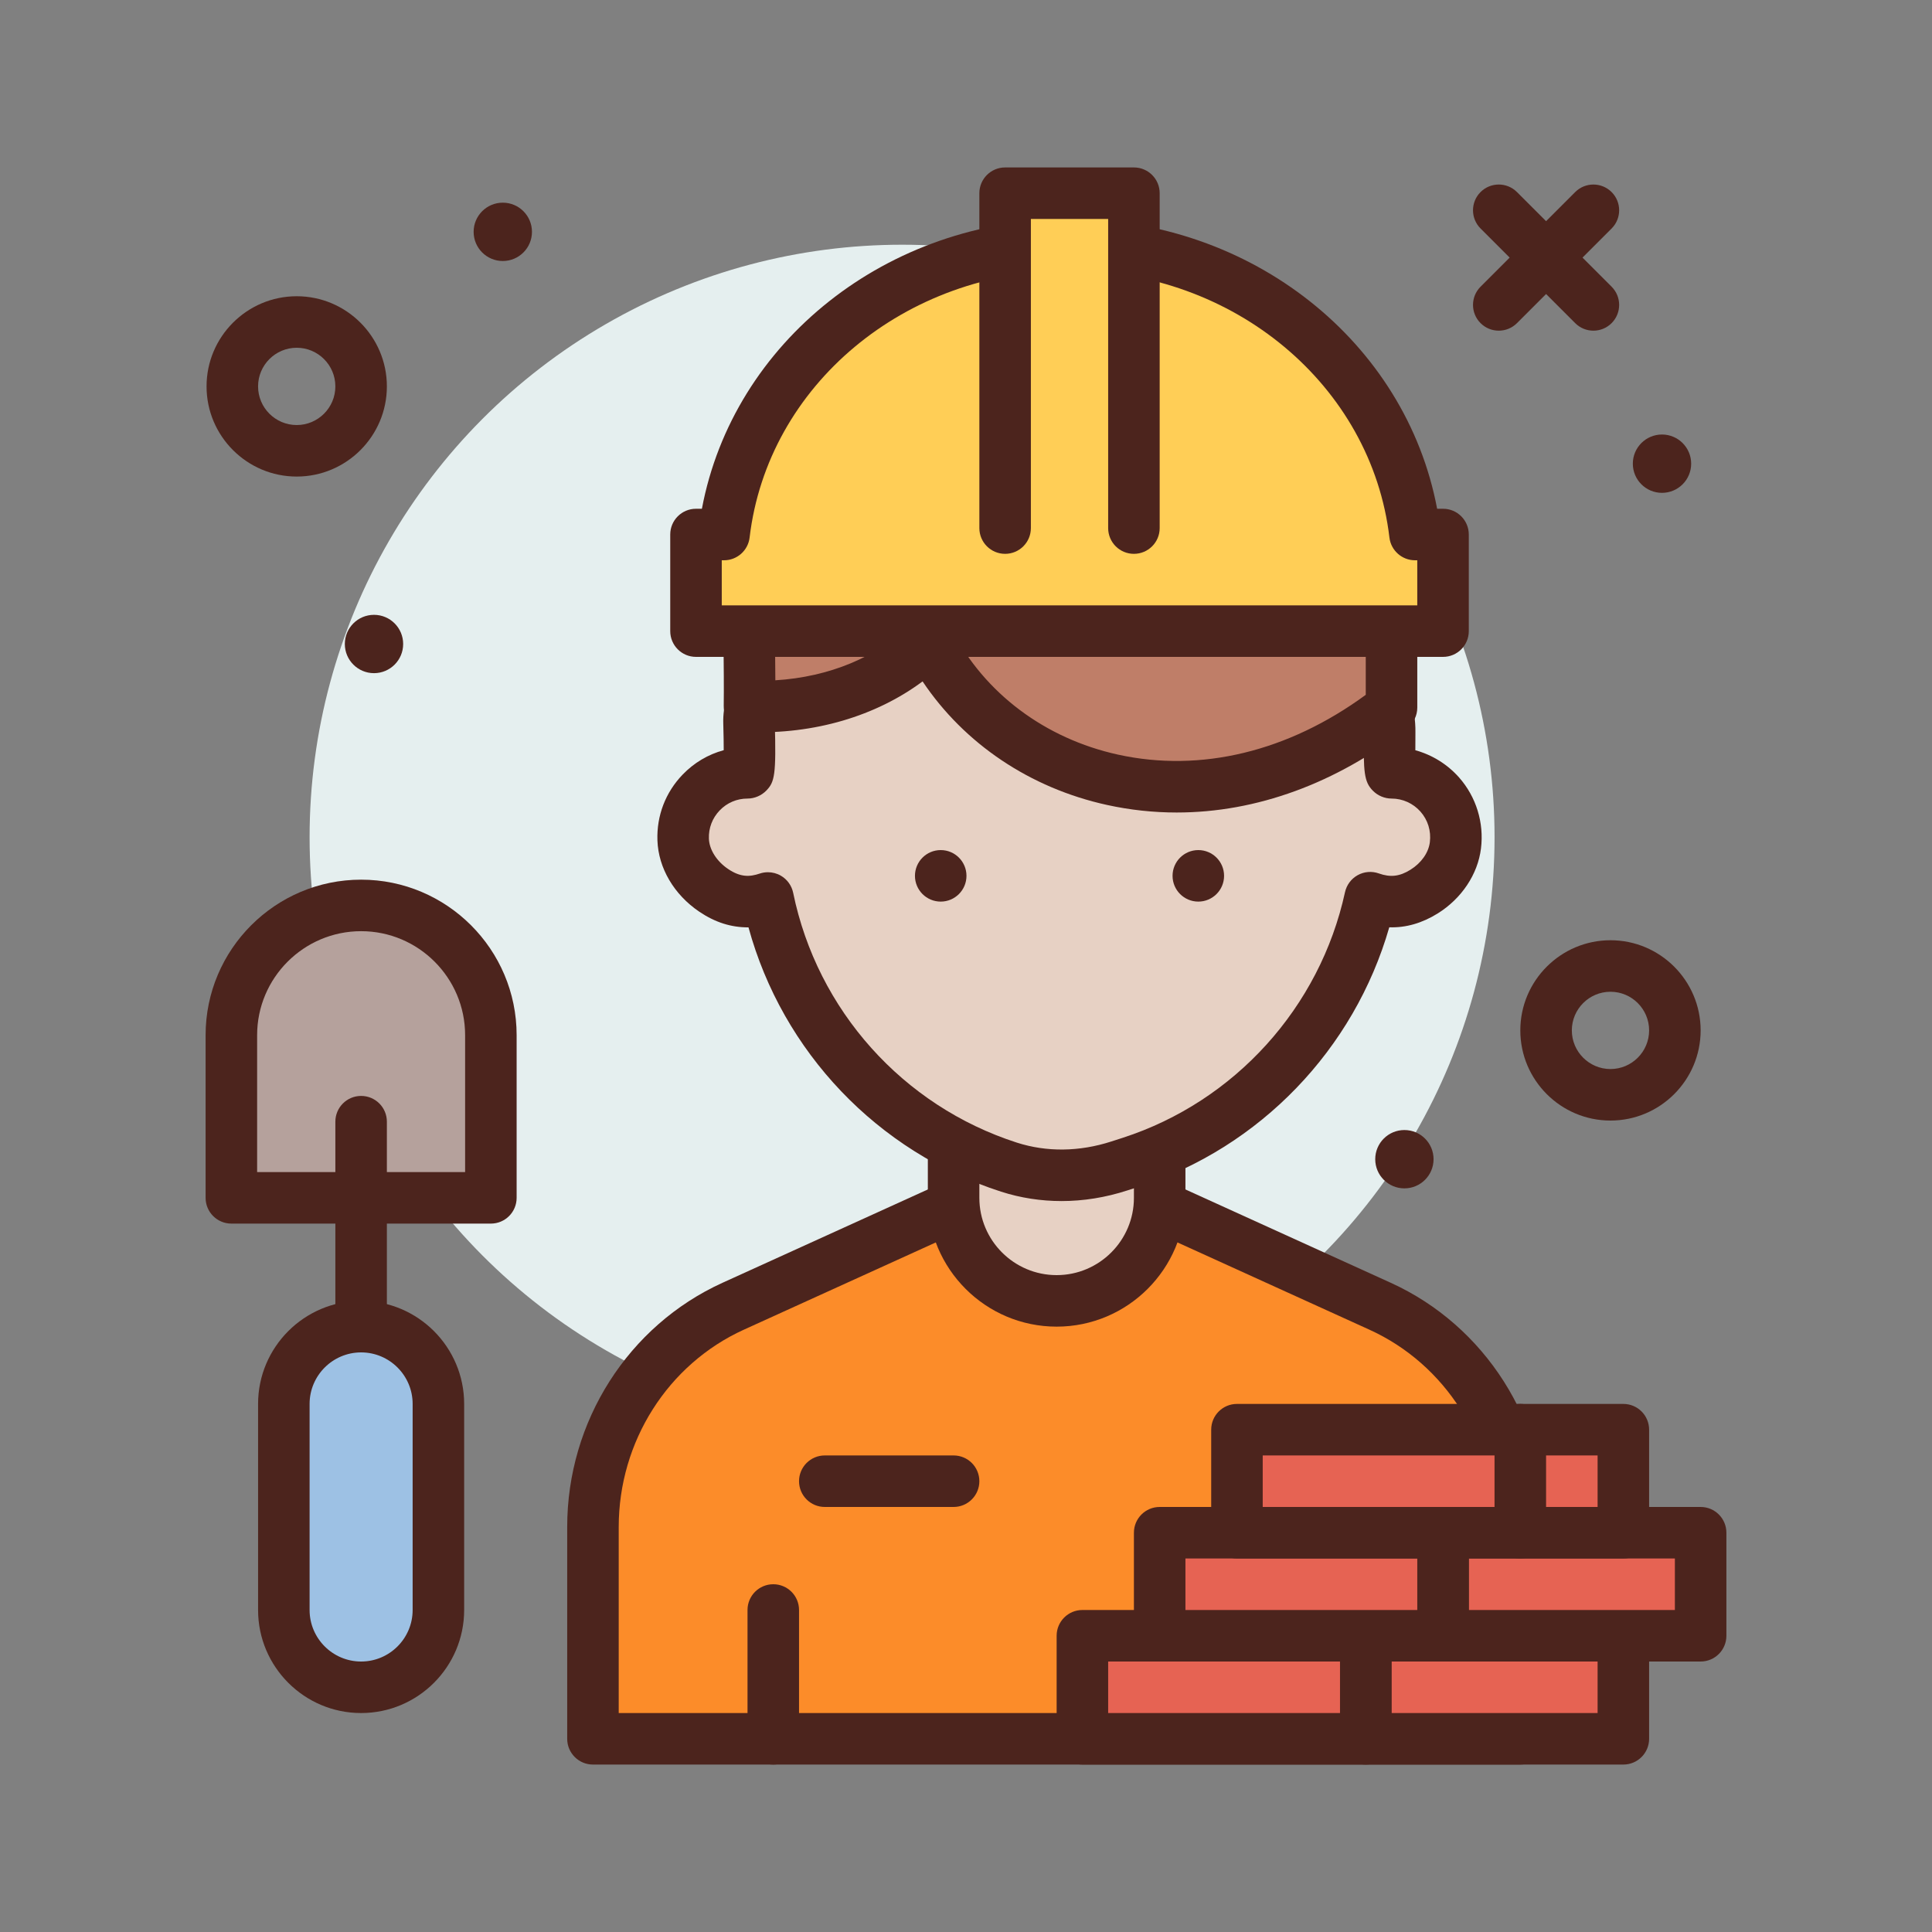 <svg id="contractor" enable-background="new 0 0 300 300" height="512" viewBox="0 0 300 300" width="512" xmlns="http://www.w3.org/2000/svg"><rect x="0" y="0" width="300" height="300" fill="#808080" stroke="none"/><circle cx="140.074" cy="130" fill="#e5efef" r="92"/><g fill="#4c241d"><path d="m46.074 74c-7.719 0-14-6.281-14-14s6.281-14 14-14 14 6.281 14 14-6.281 14-14 14zm0-20c-3.309 0-6 2.691-6 6s2.691 6 6 6 6-2.691 6-6-2.691-6-6-6z"/><path d="m250.074 174c-7.719 0-14-6.281-14-14s6.281-14 14-14 14 6.281 14 14-6.281 14-14 14zm0-20c-3.309 0-6 2.691-6 6s2.691 6 6 6 6-2.691 6-6-2.691-6-6-6z"/><circle cx="258.074" cy="72" r="4.529"/><circle cx="218.074" cy="180" r="4.529"/><circle cx="58.074" cy="100" r="4.529"/><circle cx="78.074" cy="36" r="4.529"/><path d="m232.727 51.348c-1.023 0-2.047-.391-2.828-1.172-1.562-1.562-1.562-4.094 0-5.656l14.695-14.695c1.562-1.562 4.094-1.562 5.656 0s1.562 4.094 0 5.656l-14.695 14.695c-.782.781-1.805 1.172-2.828 1.172z"/><path d="m247.422 51.348c-1.023 0-2.047-.391-2.828-1.172l-14.696-14.696c-1.562-1.562-1.562-4.094 0-5.656s4.094-1.562 5.656 0l14.696 14.696c1.562 1.562 1.562 4.094 0 5.656-.781.781-1.805 1.172-2.828 1.172z"/></g><path d="m236.074 270h-144v-32.902c0-14.82 8.534-28.25 21.776-34.269l50.224-22.829 50.224 22.829c13.242 6.019 21.776 19.449 21.776 34.269z" fill="#fc8c29"/><path d="m236.074 274h-144c-2.211 0-4-1.791-4-4v-32.902c0-16.369 9.469-31.25 24.121-37.91l50.223-22.828c1.055-.48 2.258-.48 3.312 0l50.223 22.83c14.652 6.658 24.121 21.539 24.121 37.908v32.902c0 2.209-1.789 4-4 4zm-140-8h136v-28.902c0-13.24-7.629-25.262-19.434-30.625l-48.566-22.078-48.566 22.076c-11.805 5.365-19.434 17.387-19.434 30.627z" fill="#4c241d"/><path d="m164.074 202c-8.837 0-16-7.163-16-16v-8h32v8c0 8.837-7.163 16-16 16z" fill="#e7d1c4"/><path d="m164.074 206c-11.027 0-20-8.973-20-20v-8c0-2.209 1.789-4 4-4h32c2.211 0 4 1.791 4 4v8c0 11.027-8.972 20-20 20zm-12-24v4c0 6.617 5.383 12 12 12s12-5.383 12-12v-4z" fill="#4c241d"/><path d="m216.074 120c-.294 0-.336-2.941-.288-6.301.083-5.821-3.813-10.999-9.466-12.394-27.643-6.821-57.325-5.547-84.267 2.727-3.531 1.084-5.848 4.473-5.744 8.166.105 3.746.133 7.801-.236 7.801-5.644 0-10.196 4.676-9.993 10.365.114 3.199 2.081 6.09 4.734 7.88 3.217 2.171 5.98 2.017 8.431 1.192 3.968 19.359 18.022 35.548 37.427 41.794 5.563 1.791 11.581 1.62 17.141-.182l1.775-.575c19.093-6.188 33.023-22.039 37.173-41.079 2.441.861 5.222 1.012 8.371-.95 2.549-1.588 4.495-4.194 4.862-7.174.752-6.09-3.979-11.27-9.92-11.27z" fill="#e7d1c4"/><path d="m164.828 186.5c-3.195 0-6.352-.486-9.379-1.459-19.203-6.182-33.934-21.713-39.223-41.037-2.707.006-5.172-.771-7.648-2.441-3.914-2.645-6.344-6.777-6.492-11.057-.137-3.836 1.254-7.469 3.914-10.227 1.781-1.848 3.973-3.139 6.379-3.791 0-.979-.016-2.326-.07-4.176-.152-5.531 3.375-10.508 8.574-12.104 28.059-8.619 58.746-9.613 86.395-2.785 7.48 1.844 12.621 8.562 12.508 16.334-.016 1.139-.02 2.035-.012 2.74 2.602.713 4.969 2.17 6.793 4.23 2.652 3.002 3.895 7.021 3.398 11.029-.492 4.002-3.004 7.771-6.719 10.084-2.414 1.504-4.941 2.238-7.52 2.15-5.441 18.932-20.051 34.176-38.902 40.287l-1.777.574c-3.383 1.1-6.824 1.649-10.219 1.649zm-45.582-51.062c.691 0 1.383.18 1.996.533.992.57 1.691 1.541 1.922 2.664 3.738 18.232 17.047 33.096 34.734 38.791 4.633 1.488 9.711 1.428 14.684-.182l1.777-.574c17.379-5.635 30.598-20.244 34.492-38.127.246-1.121.961-2.084 1.961-2.643 1.008-.561 2.195-.662 3.281-.277 1.816.645 3.242.477 4.926-.572s2.805-2.645 3.008-4.27c.215-1.76-.301-3.447-1.457-4.754-1.137-1.289-2.777-2.027-4.496-2.027-1.07 0-2.137-.449-2.887-1.211-1.379-1.396-1.488-2.873-1.402-9.146.059-3.967-2.641-7.52-6.422-8.453-26.262-6.48-55.434-5.531-82.133 2.668-1.777.545-2.977 2.285-2.922 4.232.23 8.275-.023 9.342-1.32 10.676-.754.775-1.832 1.234-2.914 1.234-1.645 0-3.176.65-4.316 1.834-1.141 1.182-1.738 2.74-1.68 4.389.062 1.707 1.203 3.51 2.977 4.709 1.934 1.309 3.367 1.238 4.914.715.418-.141.847-.209 1.277-.209zm100.617-16.479h.039z" fill="#4c241d"/><circle cx="186.074" cy="136" fill="#4c241d" r="4"/><circle cx="146.074" cy="136" fill="#4c241d" r="4"/><path d="m216.074 101.49c0-63.49-100-59.49-99.78-8.15.025 5.763.146 12.021.087 16.344 10.93.374 21.141-3.243 27.89-10.021 11.638 22.604 44.081 31.871 71.803 10.216 0-8.389 0-4.777 0-8.389z" fill="#bf7e68"/><path d="m182.727 126.166c-3.625 0-7.25-.387-10.832-1.174-11.961-2.625-22.156-9.51-28.637-19.184-7.246 5.391-16.812 8.234-27.016 7.873-2.176-.074-3.895-1.877-3.863-4.057.039-2.777.004-6.361-.035-10.096l-.051-6.17c-.062-14.689 7.359-27.109 20.895-34.975 18.453-10.725 44.281-10.768 62.797-.109 15.535 8.939 24.09 24.285 24.09 43.215v8.389c0 1.23-.566 2.395-1.539 3.152-11.056 8.638-23.462 13.136-35.809 13.136zm-38.457-30.504c.203 0 .41.016.613.047 1.262.197 2.355.984 2.941 2.121 5.051 9.809 14.449 16.859 25.785 19.348 12.855 2.826 26.445-.477 38.465-9.287v-6.4c0-20.438-10.918-31.01-20.078-36.281-15.906-9.152-38.945-9.115-54.789.092-7.75 4.504-16.977 13.023-16.914 28.021l.051 6.127c.023 2.15.043 4.254.051 6.186 8.371-.512 15.891-3.623 21.039-8.795.757-.761 1.781-1.179 2.836-1.179zm71.804 14.217h.039z" fill="#4c241d"/><path d="m120.074 274c-2.211 0-4-1.791-4-4v-20c0-2.209 1.789-4 4-4s4 1.791 4 4v20c0 2.209-1.789 4-4 4z" fill="#4c241d"/><path d="m148.074 234h-20c-2.211 0-4-1.791-4-4s1.789-4 4-4h20c2.211 0 4 1.791 4 4s-1.789 4-4 4z" fill="#4c241d"/><path d="m76.222 186h-40.296v-25.259c0-11.127 9.021-20.148 20.148-20.148 11.127 0 20.148 9.021 20.148 20.148z" fill="#b5a19c"/><path d="m76.223 190h-40.297c-2.211 0-4-1.791-4-4v-25.26c0-13.314 10.832-24.146 24.148-24.146s24.148 10.832 24.148 24.146v25.26c.001 2.209-1.788 4-3.999 4zm-36.297-8h32.297v-21.26c0-8.902-7.246-16.146-16.148-16.146s-16.148 7.244-16.148 16.146v21.26z" fill="#4c241d"/><path d="m56.074 208.395c-2.211 0-4-1.791-4-4v-30.221c0-2.209 1.789-4 4-4s4 1.791 4 4v30.221c0 2.209-1.789 4-4 4z" fill="#4c241d"/><path d="m56.074 262c-6.627 0-12-5.373-12-12v-32c0-6.627 5.373-12 12-12 6.627 0 12 5.373 12 12v32c0 6.627-5.372 12-12 12z" fill="#9dc1e4"/><path d="m56.074 266c-8.824 0-16-7.178-16-16v-32c0-8.822 7.176-16 16-16s16 7.178 16 16v32c0 8.822-7.176 16-16 16zm0-56c-4.41 0-8 3.588-8 8v32c0 4.412 3.59 8 8 8s8-3.588 8-8v-32c0-4.412-3.59-8-8-8z" fill="#4c241d"/><path d="m219.723 83c-2.988-25.309-25.855-45-53.648-45s-50.66 19.691-53.648 45h-4.352v15h116v-15z" fill="#ffce56"/><path d="m224.074 102h-116c-2.211 0-4-1.791-4-4v-15c0-2.209 1.789-4 4-4h.918c4.867-25.891 28.773-45 57.082-45s52.215 19.109 57.082 45h.918c2.211 0 4 1.791 4 4v15c0 2.209-1.789 4-4 4zm-112-8h108v-7h-.352c-2.027 0-3.734-1.518-3.973-3.531-2.792-23.641-24.147-41.469-49.675-41.469s-46.883 17.828-49.676 41.469c-.238 2.013-1.945 3.531-3.972 3.531h-.352z" fill="#4c241d"/><path d="m156.074 82v-52h20v52" fill="#ffce56"/><path d="m176.074 86c-2.211 0-4-1.791-4-4v-48h-12v48c0 2.209-1.789 4-4 4s-4-1.791-4-4v-52c0-2.209 1.789-4 4-4h20c2.211 0 4 1.791 4 4v52c0 2.209-1.789 4-4 4z" fill="#4c241d"/><path d="m212.074 254h40v16h-40z" fill="#e66353"/><path d="m252.074 274h-40c-2.211 0-4-1.791-4-4v-16c0-2.209 1.789-4 4-4h40c2.211 0 4 1.791 4 4v16c0 2.209-1.789 4-4 4zm-36-8h32v-8h-32z" fill="#4c241d"/><path d="m168.074 254h44v16h-44z" fill="#e66353"/><path d="m212.074 274h-44c-2.211 0-4-1.791-4-4v-16c0-2.209 1.789-4 4-4h44c2.211 0 4 1.791 4 4v16c0 2.209-1.789 4-4 4zm-40-8h36v-8h-36z" fill="#4c241d"/><path d="m224.074 238h40v16h-40z" fill="#e66353"/><path d="m264.074 258h-40c-2.211 0-4-1.791-4-4v-16c0-2.209 1.789-4 4-4h40c2.211 0 4 1.791 4 4v16c0 2.209-1.789 4-4 4zm-36-8h32v-8h-32z" fill="#4c241d"/><path d="m180.074 238h44v16h-44z" fill="#e66353"/><path d="m224.074 258h-44c-2.211 0-4-1.791-4-4v-16c0-2.209 1.789-4 4-4h44c2.211 0 4 1.791 4 4v16c0 2.209-1.789 4-4 4zm-40-8h36v-8h-36z" fill="#4c241d"/><path d="m192.074 222h44v16h-44z" fill="#e66353"/><path d="m236.074 242h-44c-2.211 0-4-1.791-4-4v-16c0-2.209 1.789-4 4-4h44c2.211 0 4 1.791 4 4v16c0 2.209-1.789 4-4 4zm-40-8h36v-8h-36z" fill="#4c241d"/><path d="m236.074 222h16v16h-16z" fill="#e66353"/><path d="m252.074 242h-16c-2.211 0-4-1.791-4-4v-16c0-2.209 1.789-4 4-4h16c2.211 0 4 1.791 4 4v16c0 2.209-1.789 4-4 4zm-12-8h8v-8h-8z" fill="#4c241d"/></svg>